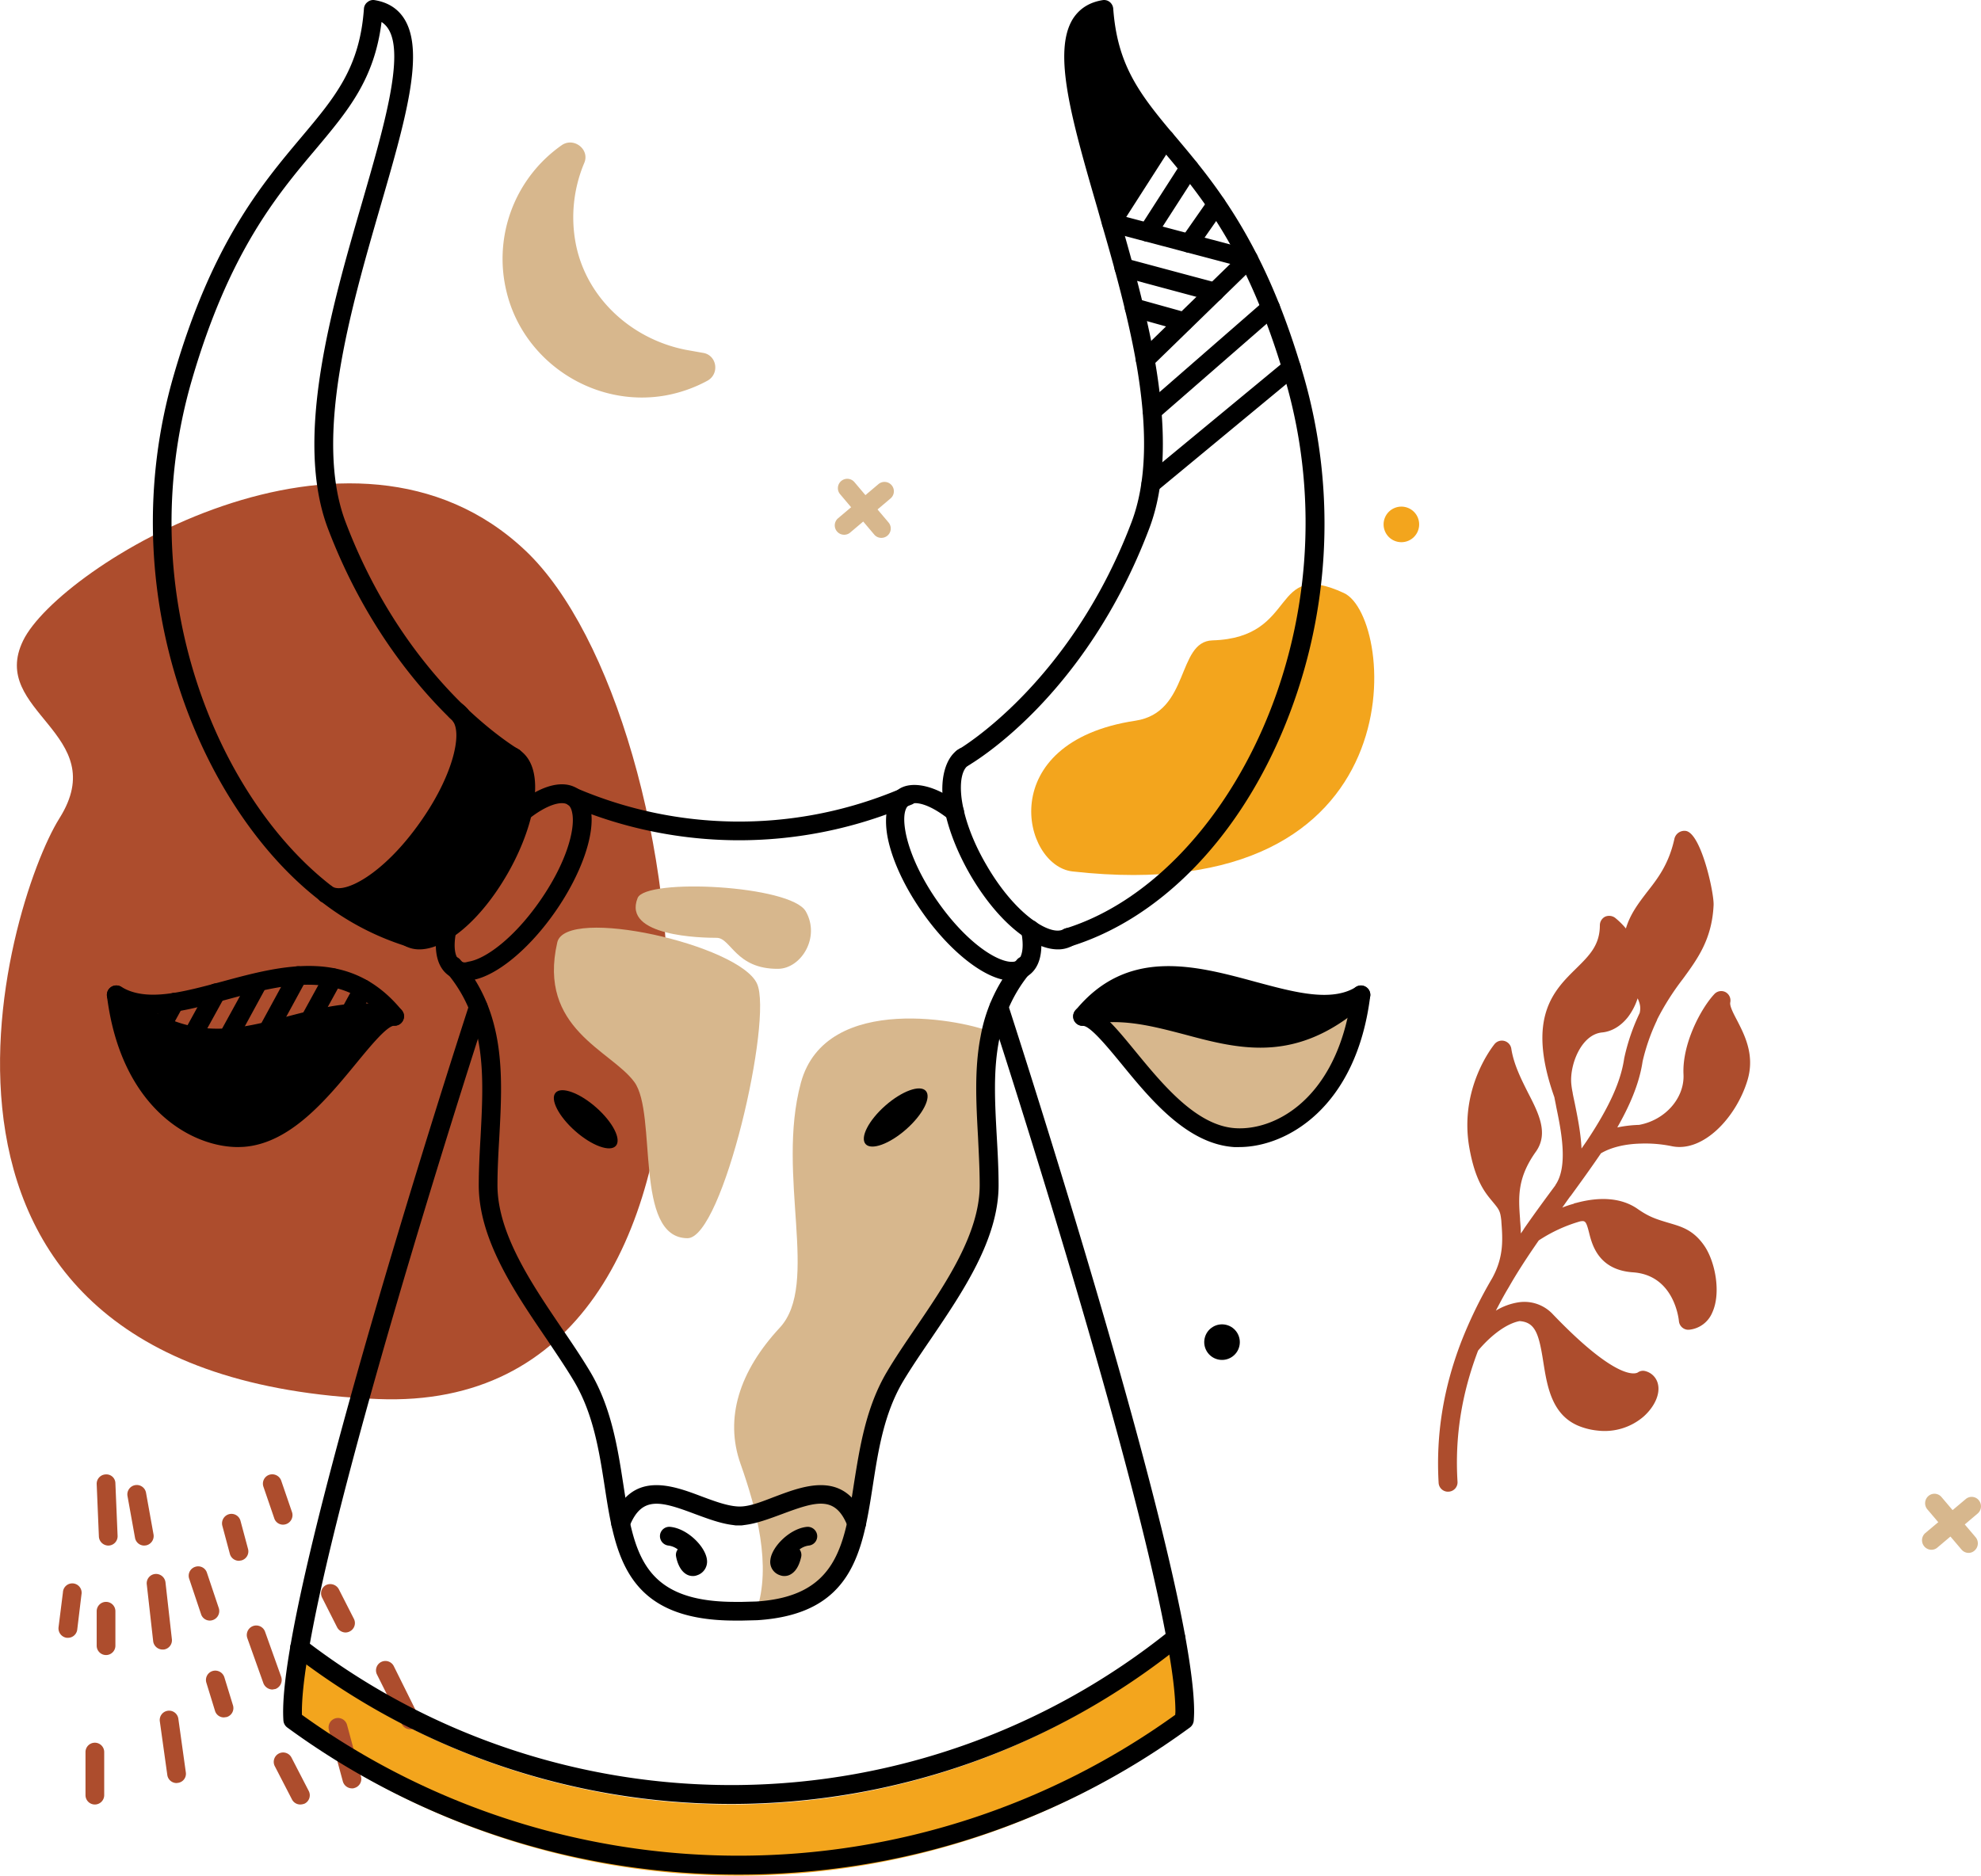 <svg xmlns="http://www.w3.org/2000/svg" width="1080" height="1022.8" viewBox="0.006 0.005 1079.967 1022.803" style=""><g><title>chineseny17_418155954</title><g data-name="Layer 2"><path d="M12.6 349.3c19.5-40.2 179-139.1 274-48.9S424.5 771.8 206 762.9C-74.8 751.5 3.3 492.5 32.4 446.2s-38.8-57.9-19.8-96.9z" fill="#ad4d2d"></path><path d="M645.9 939c0 1.6-.1 3.2-.2 4.6a412.5 412.5 0 0 1-486.1 0c-.6-8.8.8-22.5 3.7-39.4 141.3 108.3 338.7 106.2 477.8-5.5 3 16.7 4.8 30.6 4.8 40.3z" fill="#f3a51d"></path><path d="M856.3 652.1c.1 0 .1 0 .1-.1 5.4-7.4 11.1-15.3 16.4-23.1 5.4-3.2 13-5.1 21.7-5.3a71.5 71.5 0 0 1 16.8 1.4c17.2 3.7 35.3-15.7 41.4-36 4.1-13.7-1.6-24.6-5.7-32.6-2-3.8-4.1-7.8-3.7-9.8a5.2 5.2 0 0 0-2.6-5.6 5.1 5.1 0 0 0-6.1 1.1c-7.2 7.7-17.6 27-16.8 43.8.6 12.9-10 24.9-24.2 27.5a68.2 68.2 0 0 0-11.9 1.4c6.2-10.9 11.9-23.2 13.8-36a109.1 109.1 0 0 1 7.9-22.6v-.2a140.6 140.6 0 0 1 14-22.1c8.2-11.2 15.9-21.8 16.8-40.2.4-6.5-6.8-39.5-15.2-40.6a5.6 5.6 0 0 0-6.2 4.5c-3.1 13.8-9.1 21.5-15 29-4.4 5.8-9 11.7-11.4 19.7a41.9 41.9 0 0 0-6-5.9 5.5 5.5 0 0 0-5.4-.5 5.3 5.3 0 0 0-2.8 4.6c0 10.9-5.7 16.5-13 23.7-12.1 11.9-27.2 26.7-11.8 70.1.3 1.7.7 3.4 1 5.2 2.7 13 6.7 32.6-.5 42.8h.1c-5.5 7.4-11.3 15.3-17 23.5a27.5 27.5 0 0 1-1.9 2.8c0-2.5-.2-5-.4-7.3v-.5c-.9-12.1-1.6-22.5 8.7-36.9 6.9-9.9 1.5-20.7-4.4-32.1-3.6-7.2-7.8-15.4-9.1-24.1a5.2 5.2 0 0 0-9-2.5c-.8 1-19.5 24-13.9 56.4 3.2 18.3 8.6 24.7 12.5 29.4s4.4 5.3 5 10.8v.3c.7 9.4 1.5 19.1-5 30.9a243.2 243.2 0 0 0-17 35c-9.7 25.4-13.7 50.5-12.2 76.6a5.1 5.1 0 0 0 4.6 4.8h.9a5.1 5.1 0 0 0 4.8-5.4c-1.5-24.4 2.2-47.8 11.2-71.5 7.4-8.8 15.8-14.8 22.6-16.1 8.7.6 10.6 7.1 13 22.5 2.1 13.1 4.6 29.4 20.4 35.1a37.2 37.2 0 0 0 9.2 2.1 32.5 32.5 0 0 0 25.1-7.7c5.9-5.3 9-12.1 7.8-17.5a9.4 9.4 0 0 0-6.8-7.2 4.8 4.8 0 0 0-4.2.7c-1 .6-10.8 5.3-46.2-31.6a21.2 21.2 0 0 0-19.1-6.6 33.5 33.5 0 0 0-12.1 4.5c2.2-4.2 4.4-8.4 7-12.7 4.5-7.9 9.8-16.1 16.4-25.6a82.4 82.4 0 0 1 22.6-10.4c2.7-.4 3.2-.3 4.9 6.5s5.4 20 23.8 21.3c22.6 1.5 25 25.6 25.1 26.6a5.2 5.2 0 0 0 4.6 4.7h1a15.3 15.3 0 0 0 12.6-9.4c4.9-10.7 1.6-27.9-4.5-36.6s-12.7-10.3-19.4-12.3-10.6-3.2-17-7.7c-8.3-5.7-19.7-6.8-33.1-3.2l-1.3.3-.2.2a58.1 58.1 0 0 0-6.3 2.1c1.5-2.1 3-4.3 4.5-6.3.1.1.1 0 .1-.1zm2.2-50.6c-.4-1.9-.8-3.7-1.1-5.3v-.2a42.9 42.9 0 0 1-.8-5.3c-.8-10.3 5.5-26.6 16.8-27.7 5.3-.5 10.3-3.5 14.2-8.5a34.5 34.5 0 0 0 5.2-10.1c1.3 2.8 1.8 5 1.1 8a111.9 111.9 0 0 0-8.3 24.1c-.1 0 0 .1 0 .2s-.1.1-.1.2c-1.8 12.7-8.1 26.7-20.4 45.2l-2.9 4.2c-.4-8.6-2.2-17.4-3.7-24.8z" fill="#ad4d2d"></path><path d="M540.8 563c-5 25.9-.4 53.7-.4 81 0 37.3-33.3 74.1-51.8 105.5-31 52.1-1 124.2-76.2 128.9 8.3-24.6.1-55.3-8.7-80.2s-.6-50.5 21.4-74.2-2.1-83.2 11.5-133.5 91.3-33.6 104.2-27.5z" fill="#d7b78d"></path><path d="M732.7 323.4c28.4 13.2 41.9 173.1-148 151.8-27.5-3.1-43.1-70.5 34.3-82.2 29.8-4.5 22.4-43.2 42-43.8 47.6-1.4 31-44.7 71.7-25.8z" fill="#f3a51d"></path><path d="M280.6 413.3c10.5 7.5 6.9 34.2-8.4 60.7s-37.7 43.8-49.2 37.2a143.8 143.8 0 0 1-44.7-23.6c10.9 7.3 35.4-8.7 54.7-36.1 18-25.2 25.4-51.3 18.1-61.4 15.8 15 27.7 22.2 29.3 23.1z"></path><path d="M223 516.3a4 4 0 0 1-1.5-.3 146.3 146.3 0 0 1-46.3-24.3c-65.1-49.6-115.4-167.2-80.4-287.4 20.8-71.7 47.8-103.7 69.4-129.4 18.5-22 31.9-37.9 34.2-70.2a4.9 4.9 0 0 1 2-3.6 4.8 4.8 0 0 1 4-1c7.1 1.2 12.5 4.6 16 10.2 11.4 18.2.5 55.7-13.3 103.2-16.1 55.7-36.2 125.1-18.7 171.2 19 50.1 46.5 82.9 66.1 101.6a5.1 5.1 0 0 1 .2 7.3 5.2 5.2 0 0 1-7.2.2c-20.4-19.5-48.9-53.5-68.7-105.5-18.7-49.3 1.9-120.4 18.5-177.6 12-41.5 23.4-80.7 14.4-94.9A12.2 12.2 0 0 0 208 12c-3.9 31.3-18.2 48.3-36 69.5-21 24.9-47.1 56-67.4 125.7C70.9 323 119 436 181.4 483.6c13.7 10.4 28.2 18.1 43.1 22.7a5.1 5.1 0 0 1-1.5 10z"></path><path d="M280.4 418.3a5.8 5.8 0 0 1-2.6-.6c-1.3-.8-13.7-8.2-30.3-23.8a5.2 5.2 0 0 1 7.1-7.5c16 15.1 27.9 22.1 28.4 22.4a5.2 5.2 0 0 1 1.8 7 5.1 5.1 0 0 1-4.4 2.5z"></path><path d="M228.6 517.7a16.7 16.7 0 0 1-8.2-2.1 5.1 5.1 0 1 1 5.1-8.9c6.9 4 26.2-7.5 42.3-35.2 14.5-25.2 16.9-48.4 10.1-53.8l-.9-.6a5.1 5.1 0 0 1 5.1-8.9l1.3.8c0 .1.1.1.1.2 14.9 10.5 7.8 41.9-6.9 67.4s-33.7 41.1-48 41.1zm48.2-100.9z"></path><path d="M184.6 494.5a15.6 15.6 0 0 1-9-2.6h-.3a5 5 0 0 1-2-6.8 5.3 5.3 0 0 1 7.1-2.1l.6.4c6.7 4.4 28-6.7 47.8-34.7 17.9-25.1 23.3-48.3 18.1-55.4v-.3l-1-1a5.1 5.1 0 1 1 5.9-8.3 16.8 16.8 0 0 1 3.3 3.1l.4.6c8.6 12.4 1.1 39.9-18.2 67.1-15.2 21.4-36.9 40-52.7 40z"></path><path d="M385.5 207.7a76.5 76.5 0 0 1-23 8c-38.8 6.7-77.3-18.5-86.4-56.8a75.6 75.6 0 0 1 30.1-79.7c6.6-4.6 15.5 2.3 12.3 9.7a76.4 76.4 0 0 0-4.5 44.6c6 29.4 30.6 51.6 60.1 57.3l9 1.6c7.8 1.1 9.4 11.6 2.4 15.3z" fill="#d7b78d"></path><path d="M215.1 554.2c-16-.4-43.8 63.5-82.8 66.1-24.2 1.5-61.4-18-68.9-77.8 57.5 52.5 99.8-.7 151.7 11.7z"></path><path d="M129.8 625.5c-25.6 0-63.9-21.3-71.5-82.4a5.2 5.2 0 0 1 7.8-5c13.5 8.4 33.5 2.9 54.8-2.8 32.8-8.9 70-19 98.2 15.7a4.9 4.9 0 0 1 .6 5.4 5 5 0 0 1-4.7 2.9c-4 0-13.2 11.3-20.7 20.4-16.1 19.6-36.1 44-61.7 45.7zm-59.9-74.6c9.4 49.3 41.6 65.7 62 64.3s39.7-23.9 54.5-41.9c7.7-9.5 14-17.2 20-21.2-23.5-23.1-53.6-14.9-82.9-7-19.4 5.3-38 10.4-53.6 5.8z"></path><path d="M118.2 571.3c-18.1 0-37.3-5.9-58.3-25a5.2 5.2 0 0 1-.3-7.3 5.1 5.1 0 0 1 7.2-.3c33.4 30.5 61 23.2 90.2 15.5 18.8-4.9 38.2-10 59.3-5a5.1 5.1 0 0 1 3.8 6.2 5.1 5.1 0 0 1-6.1 3.8c-18.7-4.5-36.1.1-54.4 4.9-13.5 3.6-27.1 7.2-41.4 7.2z"></path><path d="M253.8 534.7a15.7 15.7 0 0 1-9.1-2.7c-6.4-4.4-8.6-13.7-6.1-26.1a5.1 5.1 0 0 1 10.1 2c-1.6 7.8-.9 13.8 1.8 15.7s3.1 1.1 5.4.7c8.8-1.6 24.1-12.4 38.5-33.1s19.2-38.8 17.6-47.6q-.6-3.6-2.4-4.8c-3.1-2.1-10.9-.5-21.5 7.9a5.1 5.1 0 1 1-6.3-8c13.7-10.9 25.7-13.8 33.6-8.3 3.5 2.4 5.8 6.3 6.7 11.3 2.4 13.3-5.2 35-19.3 55.3s-31.8 35-45.1 37.4a26.6 26.6 0 0 1-3.9.3z"></path><ellipse cx="488.3" cy="609.9" rx="21.9" ry="8.6" transform="rotate(-41.4 487.61 609.62)"></ellipse><ellipse cx="319.4" cy="609.9" rx="8.6" ry="21.9" transform="rotate(-48.6 319.855 610.218)"></ellipse><path d="M347.6 489.7c4.4-11 83.6-7 91.7 7.3s-2.7 31.2-15.1 31.3c-23.2.2-25.7-16.9-33.5-16.9s-51.5-.7-43.1-21.7z" fill="#d7b78d"></path><path d="M303.8 513.9c4.6-20.1 99.3 1.3 108.9 22.5 8.8 19.2-18.6 138.8-37.9 138.8-29.5-.1-16.3-67.9-29-85.2s-52.8-29-42-76.1z" fill="#d7b78d"></path><path d="M377.7 859.4a6.8 6.8 0 0 1-3.6-1c-3.7-2.2-5.1-7.3-5.5-9.5a4.8 4.8 0 0 1 .9-4 10.7 10.7 0 0 0-5.1-2.1 5.2 5.2 0 0 1-4.6-5.6 5.1 5.1 0 0 1 5.6-4.6c9.4.9 19.2 10.8 20 17.9a7.8 7.8 0 0 1-5.4 8.5 5.9 5.9 0 0 1-2.3.4zm-2.5-7.8z"></path><path d="M576.7 517.7c-14.3 0-33.4-15.8-48-41.1-7.9-13.8-13.1-28.1-14.6-40.3s1.5-23.7 8.9-28a5.2 5.2 0 0 1 7 1.9 5.1 5.1 0 0 1-1.9 7c-3.5 2.1-5 8.7-3.9 17.9 1.4 10.9 6.1 23.8 13.4 36.3 16 27.8 35.4 39.3 42.2 35.3a5.2 5.2 0 0 1 7 1.9 5.1 5.1 0 0 1-1.9 7 16.1 16.1 0 0 1-8.2 2.1z"></path><path d="M590.2 554.2c51.9-12.4 94.2 40.8 151.8-11.7-7.5 59.8-44.8 79.3-68.9 77.8-39.1-2.6-66.9-66.5-82.9-66.1z" fill="#d7b78d"></path><path d="M590.2 554.2c44.6-54.8 114.6 11.3 151.8-11.7-57.6 52.5-99.9-.7-151.8 11.7z"></path><path d="M675.6 625.5h-2.8c-25.7-1.7-45.7-26.1-61.7-45.7-7.5-9.1-16.8-20.4-20.7-20.4h-.2a5.1 5.1 0 0 1-4-8.3c28.3-34.7 65.5-24.6 98.3-15.7 21.2 5.7 41.3 11.2 54.8 2.8a5 5 0 0 1 5.4.1 4.9 4.9 0 0 1 2.3 4.9c-7.6 61-45.8 82.3-71.4 82.3zM599 552.1c5.9 4 12.2 11.7 20 21.2 14.8 18 33.2 40.5 54.4 41.9s52.6-15 62.1-64.3c-15.7 4.6-34.2-.5-53.7-5.8-29.2-7.9-59.4-16.1-82.8 7z"></path><path d="M687.1 571.3c-14.3 0-27.9-3.6-41.3-7.2-18.4-4.8-35.8-9.4-54.4-4.9a5.1 5.1 0 0 1-2.4-10c21.2-5 40.6.1 59.4 5 29.1 7.7 56.7 15 90.1-15.5a5.1 5.1 0 0 1 7.2.3 5.2 5.2 0 0 1-.3 7.3c-21 19.1-40.2 25-58.3 25z"></path><path d="M551.5 534.7l-3.8-.3c-13.3-2.4-31.1-17.1-45.2-37.4-9-12.9-15.5-26.6-18.2-38.5s-1.2-23.4 5.6-28.1 19.9-2.6 33.7 8.3a5.1 5.1 0 0 1 .8 7.2 5.2 5.2 0 0 1-7.2.8c-10.6-8.4-18.4-10-21.5-7.9s-3.5 8.7-1.5 17.4c2.5 10.6 8.4 23.1 16.7 35 14.4 20.7 29.7 31.5 38.6 33.1 2.3.4 4.1.2 5.3-.7 2.7-1.9 3.5-7.9 1.9-15.7a5.1 5.1 0 1 1 10-2c2.5 12.4.4 21.7-6.1 26.1a15.3 15.3 0 0 1-9.1 2.7z"></path><path d="M427.6 859.4a6.2 6.2 0 0 1-2.3-.4 7.6 7.6 0 0 1-5.3-8.5c.8-7.1 10.6-17 19.9-17.9a5.2 5.2 0 0 1 5.6 4.6 5.1 5.1 0 0 1-4.6 5.6 10.4 10.4 0 0 0-5 2.1 5.1 5.1 0 0 1 .9 4c-.5 2.2-1.8 7.3-5.6 9.5a6.5 6.5 0 0 1-3.6 1z"></path><path d="M467 835.8a5.3 5.3 0 0 1-4.8-3.3c-6.6-17-16.8-14-35.8-6.9-6.8 2.5-13.8 5.2-20.6 6l-1.4.2H401l-1.4-.2c-6.8-.8-13.9-3.5-20.7-6-18.9-7.1-29.1-10-35.8 6.9a5.1 5.1 0 0 1-6.6 2.9 5 5 0 0 1-2.9-6.6c10.6-27.2 32.8-18.9 48.9-12.8 7 2.6 14.2 5.3 20.2 5.5s13.2-2.9 20.1-5.5c16.2-6.1 38.3-14.4 49 12.8a5.1 5.1 0 0 1-2.9 6.6 4.3 4.3 0 0 1-1.9.4z"></path><path d="M88.1 564.6a4.4 4.4 0 0 1-2.4-.7 5 5 0 0 1-2-6.9l7.1-13a5.1 5.1 0 0 1 6.9-2 5.1 5.1 0 0 1 2 7l-7.1 12.9a5.1 5.1 0 0 1-4.5 2.7z"></path><path d="M104.9 569.9a5 5 0 0 1-2.4-.6 5.2 5.2 0 0 1-2.1-6.9l12.9-23.5a5.1 5.1 0 1 1 9 5l-12.9 23.4a5 5 0 0 1-4.5 2.6z"></path><path d="M124.2 571a5.4 5.4 0 0 1-2.5-.6 5.1 5.1 0 0 1-2-7l16.7-30.4a5.1 5.1 0 0 1 8.9 4.9l-16.6 30.5a5.2 5.2 0 0 1-4.5 2.6z"></path><path d="M145.9 567.4a5.4 5.4 0 0 1-2.5-.6 5 5 0 0 1-2-6.9l16.5-30.3a5.2 5.2 0 0 1 7-2.1 5.1 5.1 0 0 1 2 7l-16.5 30.3a5.2 5.2 0 0 1-4.5 2.6z"></path><path d="M168.8 561.6a5.4 5.4 0 0 1-2.5-.6 5.1 5.1 0 0 1-2-7l12.8-23.3a5 5 0 0 1 6.9-2 5.1 5.1 0 0 1 2.1 6.9l-12.8 23.3a5.3 5.3 0 0 1-4.5 2.7z"></path><path d="M190.7 557.7a5.4 5.4 0 0 1-2.5-.6 5.1 5.1 0 0 1-2-7l7.3-13.3a5.1 5.1 0 0 1 7-2 5.3 5.3 0 0 1 2 7l-7.3 13.3a5.2 5.2 0 0 1-4.5 2.6z"></path><path d="M635.2 75.8l-29.3 45.7C588.4 60.8 572 10.2 601.8 5.1c2.4 32.7 15.8 49.7 33.4 70.7z"></path><path d="M582.4 516.3a5.1 5.1 0 0 1-4.9-3.6 5.1 5.1 0 0 1 3.4-6.4C668.6 479 740 342.4 700.7 207.2c-7-24.1-15-44.9-24.5-63.6-14.5-28.5-29.6-46.4-42.9-62.2l-2-2.3c-15.4-18.4-30.1-35.8-34-67.1a12.2 12.2 0 0 0-3.7 3.8c-8.9 14.2 2.5 53.5 14.5 95.1l2.7 9.2c6.6 23 14 49.6 18.6 75.2 6.9 39.2 6 69.6-2.9 93-35 92.4-96.6 128-99.2 129.5a5.1 5.1 0 1 1-5.1-8.9c.6-.4 61.1-35.5 94.7-124.2 8.2-21.7 9-50.3 2.4-87.6-4.5-25.1-11.8-51.5-18.4-74.2l-2.6-9.2c-13.8-47.6-24.7-85.2-13.4-103.4 3.6-5.6 8.9-9 16.1-10.2a4.9 4.9 0 0 1 4 1 5.2 5.2 0 0 1 1.9 3.6c2.2 30.1 13.6 45.7 32.2 67.8l2 2.3c13.7 16.3 29.1 34.6 44.2 64.2 9.8 19.2 18 40.6 25.2 65.3a291.3 291.3 0 0 1-11.9 195.9c-25.2 58.8-67.1 101-114.7 115.8a4 4 0 0 1-1.5.3z"></path><path d="M624.3 201.3a4.8 4.8 0 0 1-3.6-1.6 5 5 0 0 1 .1-7.2l49.9-48.6-66.2-17.5a5.2 5.2 0 0 1-3.4-3.1 5 5 0 0 1 .5-4.6L630.9 73a5.1 5.1 0 0 1 7.1-1.5 5 5 0 0 1 1.5 7L614 118.3l68 18a5.3 5.3 0 0 1 3.7 3.7 5.1 5.1 0 0 1-1.4 4.9l-56.4 54.9a5.1 5.1 0 0 1-3.6 1.5z"></path><path d="M628.1 229.3a5.3 5.3 0 0 1-3.9-1.8 5.2 5.2 0 0 1 .5-7.2l64.6-56.3a5.1 5.1 0 1 1 6.8 7.7L631.5 228a5.5 5.5 0 0 1-3.4 1.3z"></path><path d="M627.4 269a5.1 5.1 0 0 1-3.9-1.8 5.2 5.2 0 0 1 .7-7.3l76.6-63.3a5.2 5.2 0 0 1 7.2.6 5.1 5.1 0 0 1-.7 7.2l-76.6 63.4a5.2 5.2 0 0 1-3.3 1.2z"></path><path d="M662.3 164.4l-1.4-.2-49.5-13.3a5.1 5.1 0 0 1 2.6-9.9l49.6 13.3a5.2 5.2 0 0 1 3.6 6.3 5.1 5.1 0 0 1-4.9 3.8z"></path><path d="M645.6 180.6l-1.4-.2-27.2-7.6a5.1 5.1 0 0 1-3.6-6.3 5.2 5.2 0 0 1 6.3-3.6l27.3 7.6a5.2 5.2 0 0 1-1.4 10.1z"></path><path d="M625.7 131.8a4.8 4.8 0 0 1-2.8-.8 5 5 0 0 1-1.5-7L644 88.8a5.2 5.2 0 0 1 7.1-1.5 5.1 5.1 0 0 1 1.5 7.1L630 129.5a5.1 5.1 0 0 1-4.3 2.3z"></path><path d="M648.3 137.8a5.2 5.2 0 0 1-2.9-.9 5.1 5.1 0 0 1-1.3-7.1l14.8-21.2a5.1 5.1 0 0 1 8.4 5.8l-14.8 21.2a5 5 0 0 1-4.2 2.2z"></path><path d="M402.9 458.2a236.1 236.1 0 0 1-92.4-18.9 5 5 0 0 1-2.7-6.7 5.1 5.1 0 0 1 6.7-2.7 225.2 225.2 0 0 0 171.6 2.2l7.2-2.9a5.3 5.3 0 0 1 6.7 2.9 5.1 5.1 0 0 1-2.9 6.6l-7.3 2.9a236.1 236.1 0 0 1-86.9 16.6z"></path><path d="M59 842.8a5.2 5.2 0 0 1-5.1-4.9l-1.2-28.6a5.1 5.1 0 0 1 4.9-5.3 4.9 4.9 0 0 1 5.3 4.9l1.2 28.6a5.1 5.1 0 0 1-4.9 5.3z" fill="#ad4d2d"></path><path d="M78.6 842.8a5.1 5.1 0 0 1-5-4.2l-4.1-22.8a5.1 5.1 0 0 1 10.1-1.8l4.1 22.8a5.2 5.2 0 0 1-4.1 5.9z" fill="#ad4d2d"></path><path d="M130.3 851.1a5.1 5.1 0 0 1-5-3.8l-4.1-15.3a5.2 5.2 0 0 1 3.6-6.3 5.1 5.1 0 0 1 6.3 3.6l4.1 15.3a5.1 5.1 0 0 1-3.6 6.3z" fill="#ad4d2d"></path><path d="M154.3 831.4a5 5 0 0 1-4.8-3.5l-5.9-17.2a5.1 5.1 0 0 1 3.2-6.5 5.2 5.2 0 0 1 6.5 3.2l5.9 17.2a5.2 5.2 0 0 1-4.9 6.8z" fill="#ad4d2d"></path><path d="M114.4 883.7a5 5 0 0 1-4.8-3.5l-6.5-19.4a5.1 5.1 0 0 1 3.3-6.4 5 5 0 0 1 6.4 3.2l6.5 19.4a5.2 5.2 0 0 1-4.9 6.7z" fill="#ad4d2d"></path><path d="M88.6 899.5a5.2 5.2 0 0 1-5.1-4.5L80 863.9a5.1 5.1 0 0 1 4.5-5.6 5.2 5.2 0 0 1 5.7 4.5l3.5 31.1a5.1 5.1 0 0 1-4.5 5.6z" fill="#ad4d2d"></path><path d="M57.8 902.5a5.1 5.1 0 0 1-5.1-5.1v-18.8a5.1 5.1 0 0 1 5.1-5.1 5.1 5.1 0 0 1 5.1 5.1v18.8a5.1 5.1 0 0 1-5.1 5.1z" fill="#ad4d2d"></path><path d="M37 893.1h-.6a5.2 5.2 0 0 1-4.5-5.7l2.4-19.1a5.1 5.1 0 1 1 10.1 1.2l-2.3 19.1a5.1 5.1 0 0 1-5.1 4.5z" fill="#ad4d2d"></path><path d="M51.7 984a5.1 5.1 0 0 1-5.1-5.1v-23.5a5.1 5.1 0 0 1 5.1-5.1 5.1 5.1 0 0 1 5.1 5.1v23.5a5.1 5.1 0 0 1-5.1 5.1z" fill="#ad4d2d"></path><path d="M96.2 972.3a5.1 5.1 0 0 1-5-4.4l-4.1-29.4a5.1 5.1 0 0 1 10.1-1.4l4.1 29.4a5 5 0 0 1-4.3 5.7z" fill="#ad4d2d"></path><path d="M122.1 936.5a5 5 0 0 1-4.9-3.6l-4.7-15.3a5.1 5.1 0 0 1 3.4-6.4 5.2 5.2 0 0 1 6.4 3.4l4.7 15.3a5.1 5.1 0 0 1-3.4 6.4z" fill="#ad4d2d"></path><path d="M148.5 921.3a5.4 5.4 0 0 1-4.9-3.4l-8.8-24.7a5.2 5.2 0 0 1 3.1-6.5 5.1 5.1 0 0 1 6.6 3.1l8.8 24.6a5.3 5.3 0 0 1-3.1 6.6z" fill="#ad4d2d"></path><path d="M188.4 890.2a5.3 5.3 0 0 1-4.6-2.8l-8.2-16.2a5.1 5.1 0 0 1 2.2-6.9 5.3 5.3 0 0 1 6.9 2.3l8.2 16.1a5.1 5.1 0 0 1-2.2 6.9 5.3 5.3 0 0 1-2.3.6z" fill="#ad4d2d"></path><path d="M223.6 943a5.2 5.2 0 0 1-4.6-2.9l-13.5-27a5.1 5.1 0 0 1 9.2-4.5l13.4 27a4.9 4.9 0 0 1-2.3 6.8 4.6 4.6 0 0 1-2.2.6z" fill="#ad4d2d"></path><path d="M191.9 975.2a5.2 5.2 0 0 1-5-3.8l-7.6-28.1a5.1 5.1 0 1 1 9.9-2.7l7.6 28.2a5.1 5.1 0 0 1-3.6 6.2 3 3 0 0 1-1.3.2z" fill="#ad4d2d"></path><path d="M163.7 984a5.1 5.1 0 0 1-4.5-2.7l-9.4-18.2a5.1 5.1 0 1 1 9.1-4.7l9.4 18.2a5.1 5.1 0 0 1-2.2 6.9 6.9 6.9 0 0 1-2.4.5z" fill="#ad4d2d"></path><g fill="#d7b78d"><path d="M480.5 293.3a5 5 0 0 1-3.9-1.8l-18.6-22a5.1 5.1 0 1 1 7.8-6.6l18.6 22a5.1 5.1 0 0 1-3.9 8.4z"></path><path d="M460.2 291.6a5.1 5.1 0 0 1-3.3-9l22-18.6a5.1 5.1 0 0 1 6.6 7.8l-22 18.6a5 5 0 0 1-3.3 1.2z"></path></g><g fill="#d7b78d"><path d="M1073.2 846.8a5.1 5.1 0 0 1-3.9-1.9l-18.6-21.9a5.2 5.2 0 0 1 .6-7.2 5 5 0 0 1 7.2.6l18.6 21.9a5.2 5.2 0 0 1-.6 7.2 4.8 4.8 0 0 1-3.3 1.3z"></path><path d="M1052.9 845.1a5.2 5.2 0 0 1-3.3-9.1l22-18.5a5 5 0 0 1 7.2.6 5.2 5.2 0 0 1-.6 7.2l-22 18.6a5 5 0 0 1-3.3 1.2z"></path></g><circle cx="666.1" cy="731.6" r="9.7" transform="rotate(-76.7 666.327 731.663)"></circle><circle cx="764" cy="286" r="9.7" transform="rotate(-22.5 763.894 286.001)" fill="#f3a51d"></circle><g><path d="M402.7 1022.2A415.3 415.3 0 0 1 156.6 942a5.2 5.2 0 0 1-2.1-3.8c-.6-8.8.6-22.1 3.8-40.6 18.3-106.6 96.8-347.6 97.6-350a5 5 0 0 1 6.4-3.3 5.2 5.2 0 0 1 3.3 6.5c-.8 2.4-79 242.6-97.2 348.5-2.8 15.8-4 27.9-3.8 35.8a407.3 407.3 0 0 0 476.1 0c0-.6.1-1.2.1-1.8 0-9.1-1.6-22.3-4.8-39.4-19.8-108.4-95.5-340.8-96.3-343.1a5.2 5.2 0 0 1 3.3-6.5 5.2 5.2 0 0 1 6.5 3.3c.7 2.3 76.6 235.3 96.6 344.4 3.2 17.7 4.9 31.6 4.9 41.3 0 1.7-.1 3.4-.2 4.9a5.2 5.2 0 0 1-2.1 3.8 415.2 415.2 0 0 1-246 80.2z"></path><path d="M398.7 983.7a390.9 390.9 0 0 1-238.5-81.2 5.1 5.1 0 1 1 6.2-8.1 381.1 381.1 0 0 0 471.5-5.4 4.9 4.9 0 0 1 7.1.8 5 5 0 0 1-.7 7.1 391.2 391.2 0 0 1-245.6 86.8z"></path></g><path d="M404.6 883.7h-3.9c-59.7 0-65.3-35.7-71.1-73.4-3-19.4-6.2-39.4-16.6-57-4.4-7.4-9.7-15.2-15.2-23.4-17.3-25.4-36.8-54.1-36.8-83.6 0-8.9.5-18 1-26.7 1.7-32.7 3.4-63.6-18.9-89.7a5.1 5.1 0 1 1 7.8-6.6c25 29.2 23.1 63.6 21.3 96.8-.5 8.6-1 17.5-1 26.2 0 26.3 18.6 53.7 35 77.9 5.7 8.3 11 16.2 15.6 23.9 11.4 19.2 14.9 41.2 17.9 60.6 5.8 37.6 10 64.8 61 64.8h3.9l7.7-.2c43.7-2.8 48-30 53.3-64.6 3.1-19.4 6.5-41.4 17.9-60.6 4.6-7.8 10-15.7 15.7-24.1 16.4-24.1 34.9-51.4 34.9-77.7 0-8.7-.5-17.5-.9-26.1-1-18.3-2.1-37.2 1.4-55.1a87.9 87.9 0 0 1 19.8-41.8 5.1 5.1 0 1 1 7.8 6.6 77.9 77.9 0 0 0-17.5 37.2c-3.3 16.6-2.3 34.1-1.3 52.5.5 8.7 1 17.8 1 26.7 0 29.4-19.5 58.1-36.7 83.5-5.6 8.2-10.9 16-15.4 23.5-10.4 17.6-13.5 37.6-16.5 57-5.6 36-10.9 69.9-63 73.2z"></path></g></g></svg>